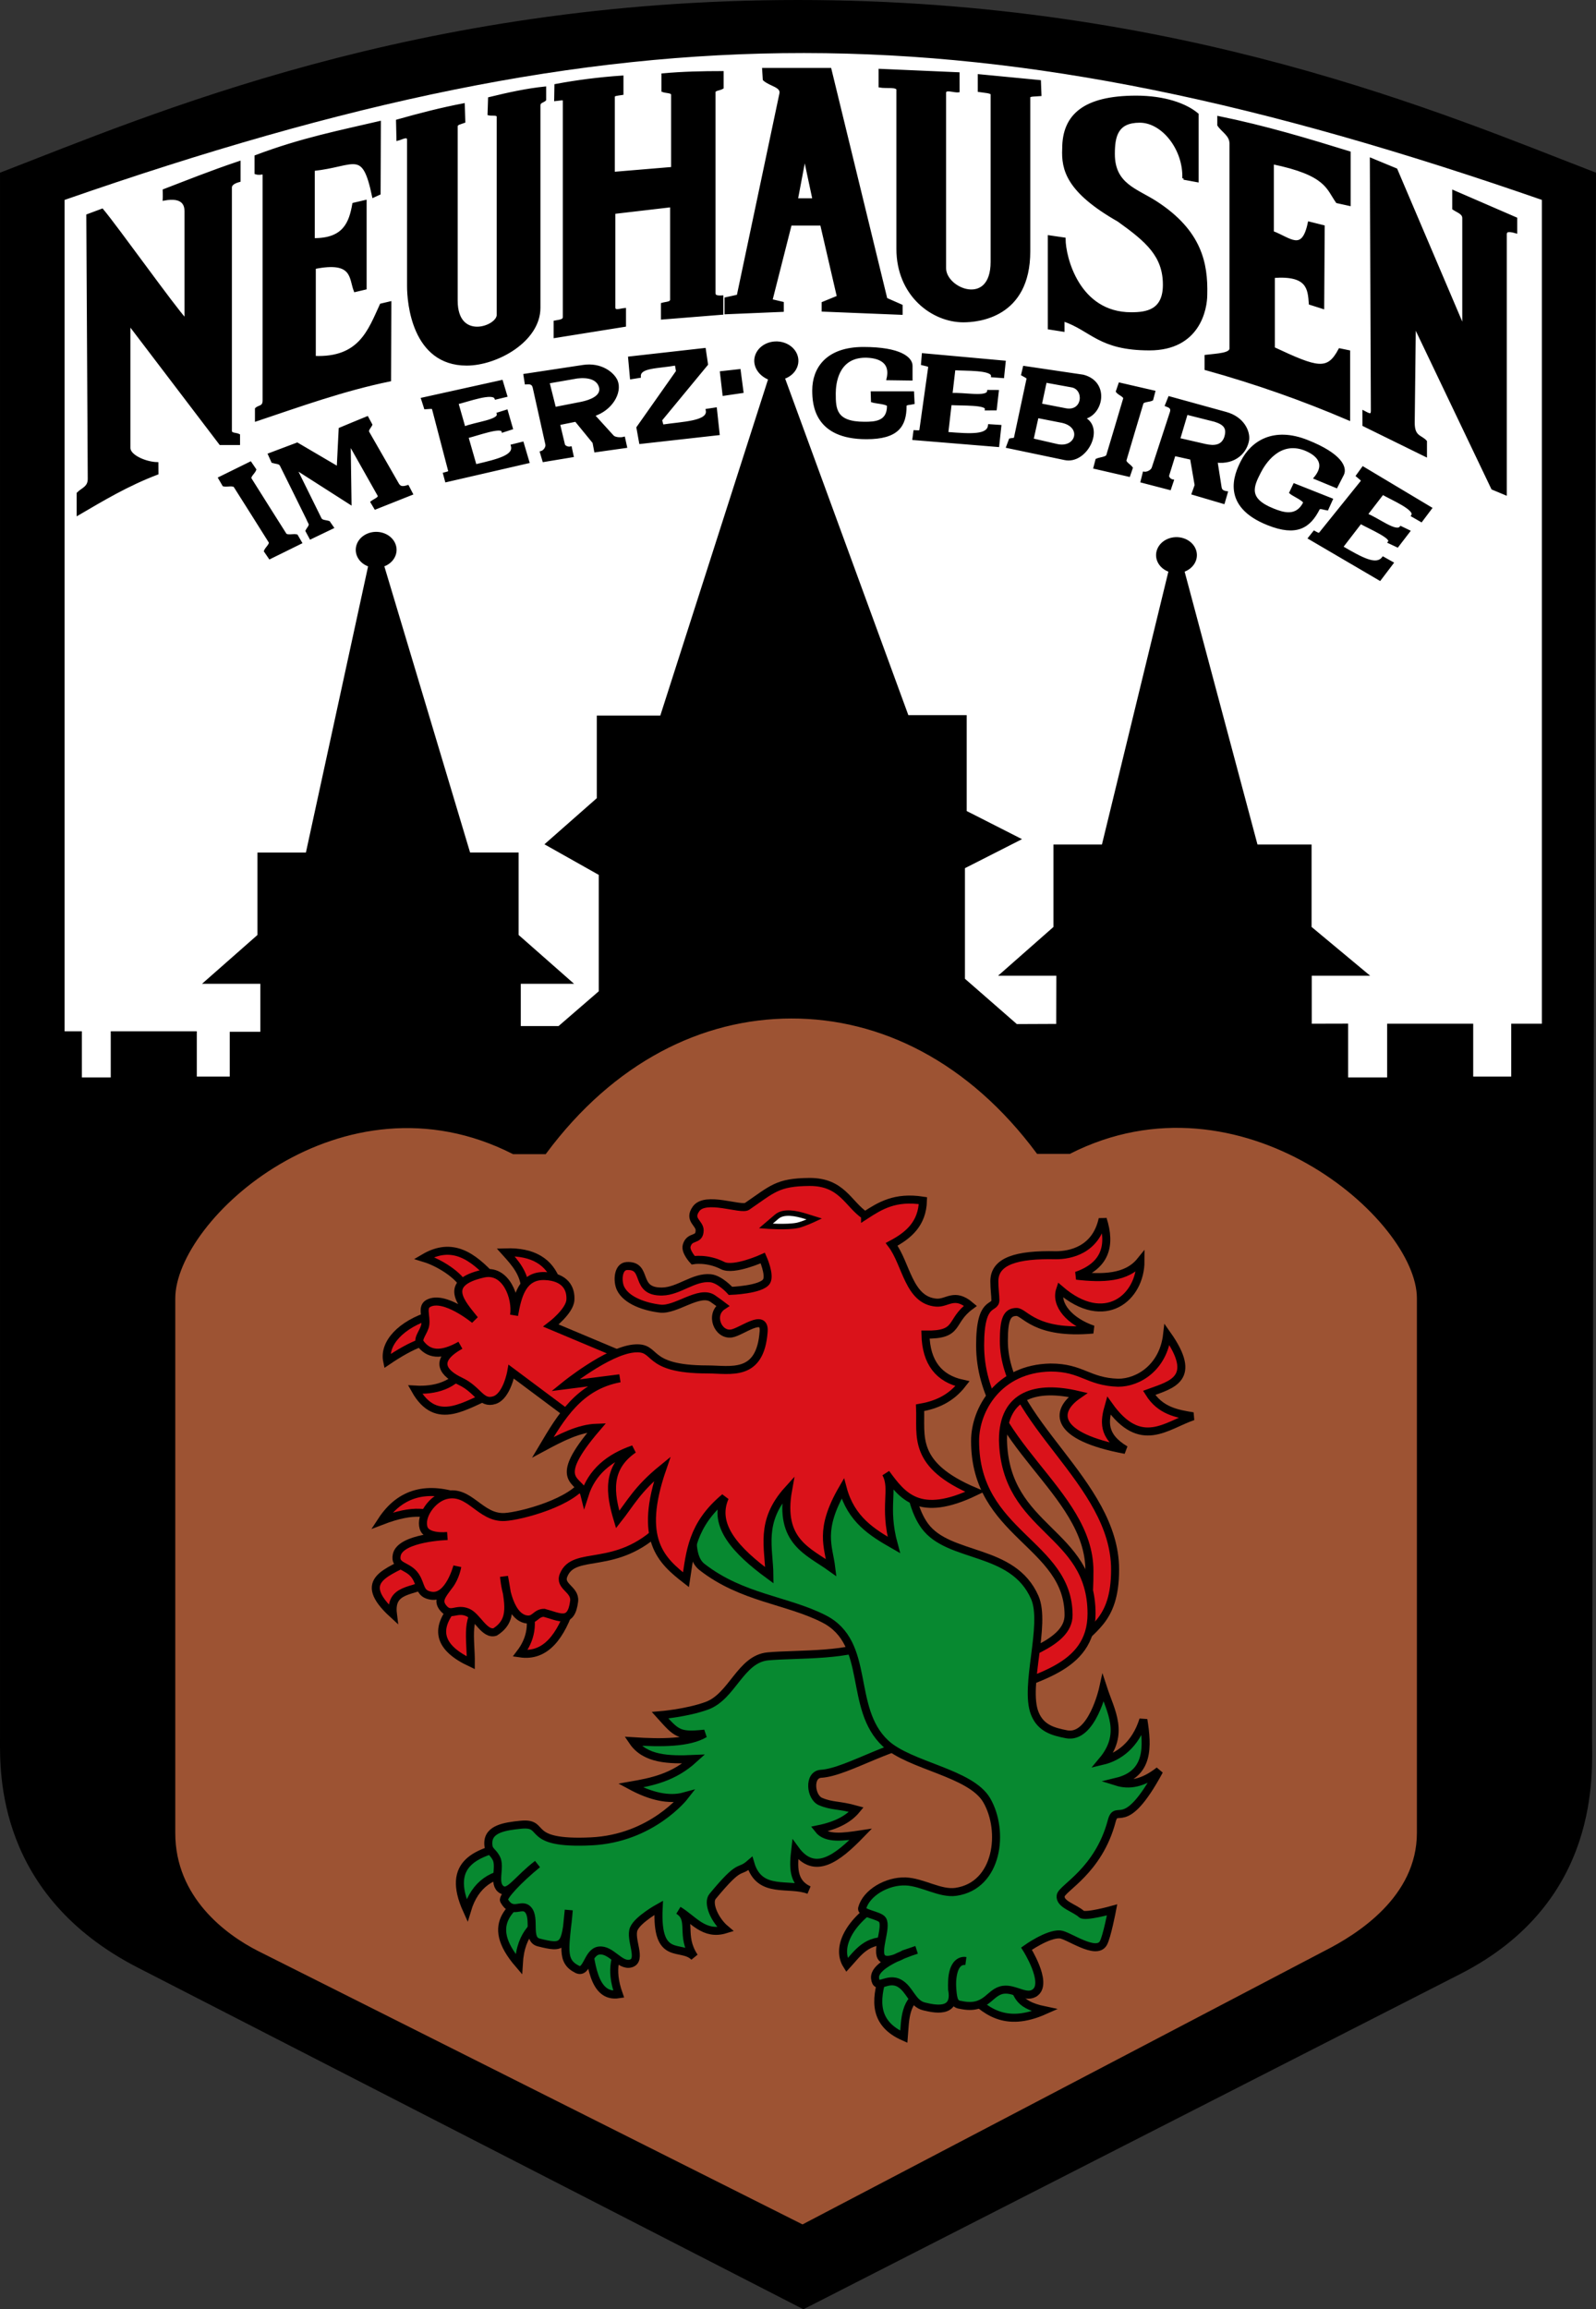 <?xml version="1.0" encoding="UTF-8" standalone="no"?>
<!-- Created with Inkscape (http://www.inkscape.org/) -->

<svg
   xmlns:dc="http://purl.org/dc/elements/1.1/"
   xmlns:cc="http://creativecommons.org/ns#"
   xmlns:rdf="http://www.w3.org/1999/02/22-rdf-syntax-ns#"
   xmlns:svg="http://www.w3.org/2000/svg"
   xmlns="http://www.w3.org/2000/svg"
   xmlns:sodipodi="http://sodipodi.sourceforge.net/DTD/sodipodi-0.dtd"
   xmlns:inkscape="http://www.inkscape.org/namespaces/inkscape"
   width="560.448"
   height="810.675"
   id="svg2"
   version="1.1"
   inkscape:version="0.48.4 r9939"
   sodipodi:docname="DEU_Neuhausen.svg">
  <rect width="100%" height="100%" fill="#333333" stroke="none"/>
  <defs
     id="defs4" />
  <sodipodi:namedview
     id="base"
     pagecolor="#ffffff"
     bordercolor="#666666"
     borderopacity="1.0"
     inkscape:pageopacity="0.0"
     inkscape:pageshadow="2"
     inkscape:zoom="1.979899"
     inkscape:cx="160.95582"
     inkscape:cy="261.66625"
     inkscape:document-units="px"
     inkscape:current-layer="layer6"
     showgrid="false"
     inkscape:window-width="1600"
     inkscape:window-height="1178"
     inkscape:window-x="-8"
     inkscape:window-y="-8"
     inkscape:window-maximized="1"
     fit-margin-top="0"
     fit-margin-left="0"
     fit-margin-right="0"
     fit-margin-bottom="0" />
  <g
     inkscape:groupmode="layer"
     id="layer6"
     inkscape:label="Gesamt"
     transform="translate(-8.347,-25.994)">
    <path
       style="fill:#ffffff;stroke:#000000;stroke-width:1px;stroke-linecap:butt;stroke-linejoin:miter;stroke-opacity:1"
       d="m 10,66.39 190,-52.857 147.143,0 207.143,52.857 0,334.286 L 20,414.961 z"
       id="path4336"
       inkscape:connector-curvature="0"
       transform="translate(8.347,25.994)" />
    <path
       style="fill:#9d5333;stroke:#000000;stroke-width:0.938px;stroke-linecap:butt;stroke-linejoin:miter;stroke-opacity:1"
       d="m 57.306,448.955 90.914,-48.92 48.487,5.337 79.802,-48.031 101.015,44.473 160.614,22.236 -9.091,267.726 L 292.672,826.083 48.215,695.334 z"
       id="path4185-5"
       inkscape:connector-curvature="0" />
    <path
       style="fill:#da121a;stroke:#000000;stroke-width:2.815;stroke-linecap:butt;stroke-linejoin:miter;stroke-miterlimit:4;stroke-opacity:1;stroke-dasharray:none;display:inline"
       d="m 395.559,453.941 c -2.399,11.018 -11.469,12.736 -16.429,12.736 -13.761,-0.318 -21.607,2.038 -21.607,9.12 0,2.9 0.357,4.926 0.357,6.604 0,3.486 -5.357,-0.533 -5.357,15.881 0,34.302 38.386,51.07 38.386,79.2 0,19.357 -2.541,17.781 -8.586,23.682 l 2.904,4.558 c 5.603,-8.484 14.694,-9.639 14.694,-28.712 0,-30.853 -39.064,-52.062 -39.064,-80.246 0,-7.627 1.074,-10.173 4.483,-10.173 2.863,0 6.449,8.021 26.832,6.171 -8.142,-2.767 -13.337,-8.678 -11.554,-14.009 15.744,13.573 28.221,2.736 28.221,-10.006 -4.847,6.004 -13.297,6.151 -22.476,5.114 10.08,-3.472 12.235,-10.523 9.196,-19.919 z"
       id="path4158-2"
       inkscape:connector-curvature="0"
       sodipodi:nodetypes="cccccccccccccccc" />
    <path
       style="fill:#da121a;stroke:#000000;stroke-width:2.815;stroke-linecap:butt;stroke-linejoin:miter;stroke-miterlimit:4;stroke-opacity:1;stroke-dasharray:none;display:inline"
       d="m 354.796,613.059 c 11.576,-5.945 28.789,-9.885 28.789,-20.013 0,-25.163 -32.83,-28.254 -32.83,-61.15 0,-11.066 8.275,-25.468 26.517,-25.794 11.067,0 13.071,5.005 23.739,5.337 7.22,0 15.867,-5.514 17.173,-16.9 10.94,15.503 1.669,17.552 -6.313,20.457 3.908,6.255 9.634,7.305 15.405,8.227 -9.429,3.18 -18.325,11.987 -29.547,-3.78 -1.523,5.334 -2.481,10.643 5.808,15.565 -25.103,-4.674 -25.071,-13.492 -16.644,-19.292 -14.335,-3.382 -26.348,-0.395 -26.348,15.902 0.786,31.916 31.106,31.685 31.106,60.916 0,19.815 -21.08,22.152 -33.57,28.528 z"
       id="path4156-7"
       inkscape:connector-curvature="0"
       sodipodi:nodetypes="ccccccccccccccc" />
    <path
       style="fill:#078930;stroke:#000000;stroke-width:2.815;stroke-linecap:butt;stroke-linejoin:miter;stroke-miterlimit:4;stroke-opacity:1;stroke-dasharray:none;display:inline"
       d="m 318.952,693.095 c -11.471,6.234 -17.404,16.15 -13.214,22.799 3.868,-4.209 6.932,-9.339 15.357,-8.333 z"
       id="path4162-6"
       inkscape:connector-curvature="0"
       sodipodi:nodetypes="cccc" />
    <path
       style="fill:#078930;stroke:#000000;stroke-width:2.815;stroke-linecap:butt;stroke-linejoin:miter;stroke-miterlimit:4;stroke-opacity:1;stroke-dasharray:none;display:inline"
       d="m 318.416,719.668 c -2.761,8.764 -3.123,16.773 7.321,21.384 0.506,-6.183 0.206,-12.92 7.143,-15.881 z"
       id="path4164-1"
       inkscape:connector-curvature="0"
       sodipodi:nodetypes="cccc" />
    <path
       style="fill:#078930;stroke:#000000;stroke-width:2.815;stroke-linecap:butt;stroke-linejoin:miter;stroke-miterlimit:4;stroke-opacity:1;stroke-dasharray:none;display:inline"
       d="m 347.523,725.014 c 6.581,6.911 13.619,13.019 27.679,6.761 -10.775,-2.254 -8.87,-6.368 -11.964,-9.749 z"
       id="path4166-4"
       inkscape:connector-curvature="0"
       sodipodi:nodetypes="cccc" />
    <path
       style="fill:#078930;stroke:#000000;stroke-width:2.815;stroke-linecap:butt;stroke-linejoin:miter;stroke-miterlimit:4;stroke-opacity:1;stroke-dasharray:none;display:inline"
       d="m 188.5,673.542 c -12.472,2.698 -23.84,6.176 -16.162,23.126 2.842,-9.544 9.207,-13.079 17.425,-13.453 z"
       id="path4170-2"
       inkscape:connector-curvature="0"
       sodipodi:nodetypes="cccc" />
    <path
       style="fill:#078930;stroke:#000000;stroke-width:2.815;stroke-linecap:butt;stroke-linejoin:miter;stroke-miterlimit:4;stroke-opacity:1;stroke-dasharray:none;display:inline"
       d="m 197.97,688.329 c -9.463,6.459 -20.204,12.438 -7.45,27.24 0.677,-11.804 6.398,-13.984 10.859,-18.567 z"
       id="path4172-3"
       inkscape:connector-curvature="0"
       sodipodi:nodetypes="cccc" />
    <path
       style="fill:#078930;stroke:#000000;stroke-width:2.815;stroke-linecap:butt;stroke-linejoin:miter;stroke-miterlimit:4;stroke-opacity:1;stroke-dasharray:none;display:inline"
       d="m 214.385,703.895 c 1.29,11.643 2.406,23.586 11.238,22.236 -3.236,-9.173 -0.842,-13.699 1.136,-18.567 z"
       id="path4174-2"
       inkscape:connector-curvature="0"
       sodipodi:nodetypes="cccc" />
    <path
       style="fill:#078930;stroke:#000000;stroke-width:2.815;stroke-linecap:butt;stroke-linejoin:miter;stroke-miterlimit:4;stroke-opacity:1;stroke-dasharray:none;display:inline"
       d="m 315.905,601.941 c -7.492,5.654 -27.8,4.627 -37.881,5.559 -9.658,0.893 -12.496,14.066 -21.466,17.344 -7.004,2.56 -16.389,3.327 -16.389,3.327 5.693,6.314 6.372,7.469 15.632,6.457 -5.561,3.279 -14.977,3.334 -25.254,2.668 4.324,6.406 12.69,6.629 21.466,6.226 -7.192,6.536 -14.702,8.029 -22.223,9.339 7.127,3.838 13.497,5.278 18.94,3.78 0,0 -11.49,14.801 -32.802,15.81 -23.969,1.135 -15.271,-6.784 -24.672,-5.84 -5.679,0.57 -11.466,1.457 -11.442,6.49 0.014,2.891 1.351,2.589 2.776,5.193 1.756,3.208 -1.371,9.171 1.995,11.145 2.673,1.568 5.647,-3.779 12.501,-9.006 -6.568,5.358 -12.436,11.545 -11.743,12.786 2.931,5.247 6.166,0.664 8.442,3.23 2.726,3.073 -0.539,10.406 3.717,11.484 8.678,2.199 9.51,1.647 10.57,-11.379 -1.222,13.34 -2.83,17.881 2.904,20.791 3.589,1.821 3.607,-6.011 7.702,-6.56 4.263,-0.571 7.317,5.557 11.112,4.558 4.247,-1.117 -0.449,-8.586 1.136,-12.23 1.437,-3.305 8.713,-7.338 8.713,-7.338 -0.945,19.247 7.921,12.58 12.501,17.233 -5.103,-7.646 -0.336,-13.09 -5.556,-16.344 5.145,3.035 8.95,9.02 16.541,6.671 -3.906,-3.28 -6.426,-9.288 -4.546,-11.563 10.219,-12.365 8.839,-7.709 13.258,-11.563 3.199,10.994 13.567,6.558 20.582,9.339 -5.849,-2.605 -5.486,-8.337 -4.798,-14.231 6.778,9.352 14.794,3.095 22.981,-5.337 -6.053,0.91 -12.101,1.814 -14.9,-1.779 6.799,-1.383 10.863,-3.836 13.385,-6.893 -6.309,-1.758 -8.444,-1.087 -12.594,-2.839 -3.576,-1.509 -4.289,-9.474 0.163,-9.741 9.594,-0.576 26.72,-12.365 39.578,-11.769 z"
       id="path4168-2"
       inkscape:connector-curvature="0"
       sodipodi:nodetypes="cssccccccssssscssscssssccccsccccccsscc" />
    <path
       style="fill:#da121a;stroke:#000000;stroke-width:2.815;stroke-linecap:butt;stroke-linejoin:miter;stroke-miterlimit:4;stroke-opacity:1;stroke-dasharray:none;display:inline"
       d="m 171.631,478.705 c -0.327,-3.677 -8.065,-9.183 -14.375,-11.085 9.97,-5.878 17.121,-0.527 24.018,6.918 z"
       id="path4127-1"
       inkscape:connector-curvature="0"
       sodipodi:nodetypes="cccc" />
    <path
       style="fill:#da121a;stroke:#000000;stroke-width:2.815;stroke-linecap:butt;stroke-linejoin:miter;stroke-miterlimit:4;stroke-opacity:1;stroke-dasharray:none;display:inline"
       d="m 192.812,479.054 c -0.171,-5.883 -3.497,-9.615 -6.912,-13.395 9.688,-0.311 15.423,3.344 17.873,10.295 z"
       id="path4129-6"
       inkscape:connector-curvature="0"
       sodipodi:nodetypes="cccc" />
    <path
       style="fill:#da121a;stroke:#000000;stroke-width:2.815;stroke-linecap:butt;stroke-linejoin:miter;stroke-miterlimit:4;stroke-opacity:1;stroke-dasharray:none;display:inline"
       d="m 159.577,487.746 c -10.342,3.14 -16.583,9.834 -15.268,16.117 8.681,-5.87 15.777,-8.872 20.179,-6.997 z"
       id="path4131-8"
       inkscape:connector-curvature="0"
       sodipodi:nodetypes="cccc" />
    <path
       style="fill:#da121a;stroke:#000000;stroke-width:2.815;stroke-linecap:butt;stroke-linejoin:miter;stroke-miterlimit:4;stroke-opacity:1;stroke-dasharray:none;display:inline"
       d="m 170.559,551.898 c -11.8,-4.216 -21.463,-2.285 -28.214,8.019 11.86,-4.54 16.471,-2.672 20.941,-0.994 z"
       id="path4143-5"
       inkscape:connector-curvature="0"
       sodipodi:nodetypes="cccc" />
    <path
       style="fill:#da121a;stroke:#000000;stroke-width:2.815;stroke-linecap:butt;stroke-linejoin:miter;stroke-miterlimit:4;stroke-opacity:1;stroke-dasharray:none;display:inline"
       d="m 153.773,572.968 c -9.092,5.205 -20.767,7.475 -7.448,19.688 -1.145,-9.177 7.094,-7.683 12.716,-11.04 z"
       id="path4145-7"
       inkscape:connector-curvature="0"
       sodipodi:nodetypes="cccc" />
    <path
       style="fill:#da121a;stroke:#000000;stroke-width:2.815;stroke-linecap:butt;stroke-linejoin:miter;stroke-miterlimit:4;stroke-opacity:1;stroke-dasharray:none;display:inline"
       d="m 169.488,588.062 c -9.549,9.641 -6.967,16.46 4.196,21.698 0.077,-7.87 -2.244,-18.054 4.732,-19.261 z"
       id="path4147-6"
       inkscape:connector-curvature="0"
       sodipodi:nodetypes="cccc" />
    <path
       style="fill:#da121a;stroke:#000000;stroke-width:2.815;stroke-linecap:butt;stroke-linejoin:miter;stroke-miterlimit:4;stroke-opacity:1;stroke-dasharray:none;display:inline"
       d="m 171.898,505.671 c -3.809,6.843 -10.98,8.578 -17.768,8.176 7.626,13.587 17.854,5.019 27.5,1.415 z"
       id="path4133-1"
       inkscape:connector-curvature="0"
       sodipodi:nodetypes="cccc" />
    <path
       style="fill:#da121a;stroke:#000000;stroke-width:2.815;stroke-linecap:butt;stroke-linejoin:miter;stroke-miterlimit:4;stroke-opacity:1;stroke-dasharray:none;display:inline"
       d="m 193.327,588.534 c 2.723,7.343 1.373,13.093 -2.321,17.925 8.923,1.315 14.336,-5.937 18.036,-17.374 z"
       id="path4149-8"
       inkscape:connector-curvature="0"
       sodipodi:nodetypes="cccc" />
    <path
       style="fill:#da121a;stroke:#000000;stroke-width:2.815;stroke-linecap:butt;stroke-linejoin:miter;stroke-miterlimit:4;stroke-opacity:1;stroke-dasharray:none;display:inline"
       d="m 232.881,504.413 -31.071,-13.05 c 0,0 6.573,-4.988 6.834,-8.961 0.267,-4.082 -1.841,-8.072 -8.839,-8.412 -8.207,-0.398 -9.806,7.455 -10.941,13.756 0.945,-6.139 -2.855,-16.418 -10.804,-14.623 -14.513,3.277 -7.727,10.307 -3.036,16.195 0,0 -10.64,-8.798 -16.25,-5.739 -2.367,1.29 -0.703,4.316 -1.069,7.387 -0.293,2.464 -3.006,4.958 -1.789,6.607 2.865,3.883 7.043,4.682 14.107,0.708 -10.004,5.55 -5.612,10.007 0,12.657 6.376,3.012 7.211,8.143 11.964,6.604 4.401,-1.425 5.893,-9.984 5.893,-9.984 l 22.321,16.667 z"
       id="path4123-9"
       inkscape:connector-curvature="0"
       sodipodi:nodetypes="ccsscscssscssccc" />
    <path
       style="fill:#da121a;stroke:#000000;stroke-width:2.815;stroke-linecap:butt;stroke-linejoin:miter;stroke-miterlimit:4;stroke-opacity:1;stroke-dasharray:none;display:inline"
       d="m 256.928,522.383 c 0,0 -35.698,9.661 -42.907,23.246 -4.153,7.825 -22.966,12.648 -28.426,12.951 -8.684,0.482 -12.344,-9.804 -20.703,-7.675 -4.732,1.206 -9.059,7.249 -7.813,11.446 1.105,3.721 8.313,2.9 8.313,2.9 0,0 -16.346,0.52 -17.703,6.595 -0.982,4.396 3.928,3.569 6.512,7.428 2.214,3.307 1.285,6.261 5.576,6.938 6.239,0.984 9.15,-10.287 9.15,-10.287 0,0 -0.598,3.68 -2.744,6.529 -2.738,3.635 -4.336,5.464 -2.18,8.091 2.62,3.193 4.466,-0.159 8.523,1.501 3.39,1.387 5.921,8.011 9.66,6.893 6.582,-4.156 4.731,-10.147 3.157,-19.457 0,0 1.079,14.199 8.018,15.065 2.839,0.354 3.194,-2.344 6.061,-2.335 5.339,1.409 9.503,4.273 10.543,-4.114 0.432,-4.218 -5.327,-5.068 -3.725,-9.061 3.705,-9.235 18.394,-1.08 34.282,-16.788 3.909,-7.625 16.405,-39.866 16.405,-39.866 z"
       id="path4141-2"
       inkscape:connector-curvature="0"
       sodipodi:nodetypes="csssscssscsssccsccscc" />
    <path
       style="fill:#078930;stroke:#000000;stroke-width:2.815;stroke-linecap:butt;stroke-linejoin:miter;stroke-miterlimit:4;stroke-opacity:1;stroke-dasharray:none;display:inline"
       d="m 252.345,545.923 c 0.821,10.076 -3.664,25.385 2.5,30.189 14.058,10.958 29.882,11.609 42.857,18.239 16.738,8.553 8.315,31.326 21.607,43.711 8.52,7.939 29.883,10.246 35.536,19.969 6.261,10.769 4.008,29.965 -10.805,32.138 -5.52,0.81 -11.773,-3.421 -17.659,-3.645 -6.599,-0.251 -13.856,4.02 -15.286,9.401 -0.495,1.861 6.078,2.422 7.143,4.088 1.694,2.651 -2.462,11.232 -0.089,13.444 2.074,1.933 7.714,-1.441 7.714,-1.441 l 4.339,-1.468 c 0,0 -15.209,4.587 -14.571,9.974 0.549,4.632 4.159,-0.746 8.608,1.773 3.672,2.079 4.431,7.128 8.649,8.116 3.091,0.724 11.517,2.875 9.794,-6.006 -0.154,-3.674 0.23,-10.399 4.791,-9.948 -2.419,-0.43 -5.396,1.877 -4.688,10.31 0.298,3.547 0.816,4.894 2.91,5.098 9.186,1.997 9.918,-4.613 14.982,-5.306 4.166,-0.571 8.261,3.411 11.311,0.848 4.256,-3.576 -3.176,-15.286 -3.176,-15.286 0,0 7.407,-5.292 11.743,-5.003 2.869,0.191 12.635,7.486 15.215,3.113 1.259,-2.133 3.092,-11.725 3.092,-11.725 0,0 -9.493,2.646 -10.732,1.496 -2.376,-2.205 -7.742,-3.431 -7.324,-6.449 0.375,-2.706 13.27,-8.637 17.93,-26.239 1.757,-6.636 4.322,5.22 16.674,-17.677 -5.758,4.534 -10.588,5.241 -14.906,3.89 11.397,-2.752 10.848,-12.402 9.344,-21.792 -2.724,8.871 -8.724,13.116 -14.395,14.454 7.984,-9.529 2.934,-17.349 0.278,-25.482 0,0 -3.94,17.935 -12.905,16.143 -4.515,-0.902 -8.988,-1.986 -11.112,-7.338 -3.802,-9.583 4.156,-31.225 -1e-5,-40.693 -7.696,-17.534 -30.121,-13.476 -38.638,-25.127 -7.289,-9.97 -6.09,-29.921 -6.09,-29.921 z"
       id="path4160-7"
       inkscape:connector-curvature="0"
       sodipodi:nodetypes="csssssssssccsssccscsscsscssscccccsssscc" />
    <path
       style="fill:#da121a;stroke:#000000;stroke-width:2.815;stroke-linecap:butt;stroke-linejoin:miter;stroke-miterlimit:4;stroke-opacity:1;stroke-dasharray:none;display:inline"
       d="m 312.117,452.735 c -5.988,-4.02 -8.091,-11.876 -19.572,-11.785 -11.203,0.088 -12.929,2.479 -21.845,8.561 -2.13,1.453 -14.616,-3.757 -17.93,0.889 -2.763,3.875 1.305,4.938 1.263,7.56 -0.062,3.835 -3.47,1.621 -4.546,5.337 -0.599,2.068 2.258,5.13 2.258,5.13 0,0 4.928,-0.892 10.369,1.874 3.908,1.986 14.099,-2.644 14.099,-2.644 0,0 2.673,5.992 1.306,8.203 -1.833,2.965 -12.645,3.335 -12.645,3.335 0,0 -3.679,-4.126 -7.053,-4.447 -5.876,-0.559 -11.011,4.549 -16.92,4.67 -10.122,0.206 -4.711,-9.348 -12.438,-8.95 -3.189,0.164 -3.401,5.359 -2.21,7.838 2.087,4.344 8.582,6.478 13.89,7.116 5.604,0.673 13.804,-6.708 18.469,-3.544 1.612,1.093 3.52,2.545 3.52,2.545 -4.713,3.074 -1.686,10.473 3.102,9.721 3.494,-0.549 11.749,-7.375 11.275,-0.716 -1.155,16.214 -11.656,13.342 -19.698,13.342 -22.868,0 -16.971,-8.29 -26.011,-7.338 -9.303,0.98 -23.991,12.897 -23.991,12.897 l 19.193,-2.446 c -14.278,2.665 -20.627,13.475 -27.022,24.238 6.313,-3.398 12.627,-6.688 18.94,-6.893 -16.692,19.472 -5.679,17.857 -4.293,23.571 2.544,-7.981 8.571,-13.066 17.173,-16.01 -9.527,6.584 -8.322,15.466 -5.556,24.682 4.495,-5.675 6.81,-10.581 15.657,-17.789 -8.547,24.829 -0.366,32.143 8.334,38.914 1.483,-9.636 2.029,-19.271 13.637,-28.907 -4.332,9.859 3.923,18.74 15.657,27.351 -0.085,-9.658 -3.605,-18.79 6.566,-30.019 -3.277,18.21 7.073,21.54 15.152,27.351 -0.92,-7.554 -4.477,-13.118 4.041,-27.795 2.921,10.902 10.347,15.457 17.93,19.79 -3.721,-13.606 0.318,-19.601 -2.778,-25.127 5.835,7.94 11.676,15.873 31.315,6.449 -22.338,-9.409 -18.887,-19.487 -19.319,-29.463 5.526,-0.969 10.713,-3.059 14.9,-8.45 -8.313,-1.804 -12.773,-7.425 -13.006,-17.233 12.326,0.186 8.266,-4.604 15.784,-10.118 -5.697,-4.832 -8.063,-0.789 -11.996,-1.112 -9.751,-0.8 -10.466,-13.605 -15.657,-20.457 5.904,-3.14 10.752,-7.21 10.985,-15.343 -9.835,-1.528 -15.099,1.831 -20.329,5.226 z"
       id="path4120-9" />
    <path
       id="path3026-5"
       style="fill:#000000;fill-opacity:1;fill-rule:evenodd;stroke:#000000;stroke-width:0.938px;stroke-linecap:butt;stroke-linejoin:miter;stroke-opacity:1"
       d="m 147.881,68.401 c 7.946,-2.253 15.743,-4.243 23.214,-5.66 l 0.179,5.975 c -1.276,0.494 -2.679,0.615 -2.679,1.685 l 0,61.13 c 0,14.556 14.643,9.436 14.643,5.032 l 0,-69.518 c 0,-1.334 -2.074,-0.719 -3.214,-1.002 l 0.179,-5.503 c 6.534,-1.597 13.048,-3.032 19.464,-3.695 l 0,4.167 c -0.684,0.63 -2.011,0.689 -2.011,1.975 0,0 0,49.975 0,71.083 0,11.477 -14.82,19.808 -25.444,19.808 -18.822,0 -20.456,-21.803 -20.456,-27.369 0,-15.889 0,-51.403 0,-51.403 0,-2.039 -2.519,-0.462 -3.724,-0.178 z m -29.464,17.139 0,24.529 c 10.78,0.104 12.946,-5.808 14.107,-12.422 l 4.1,-0.967 0,30.527 -3.593,0.848 c -1.741,-4.508 -0.398,-10.873 -14.257,-8.081 l 0,31.447 c 15.929,0.63 19.197,-9.269 23.393,-18.396 l 3.133,-0.739 -0.097,27.155 c -16.566,3.418 -31.575,8.894 -46.858,14.006 l 0,-3.891 c 0.915,-0.955 2.685,-0.49 2.685,-2.937 l 0,-79.145 c 0,-1.418 -0.938,-0.141 -2.833,-0.747 l 0,-5.825 c 16.144,-6.112 29.951,-8.766 43.428,-11.931 0,9.174 -0.096,18.392 -0.096,24.981 l -2.061,0.943 c -3.57,-17.151 -6.387,-10.881 -21.05,-9.355 z m -79.293,16.083 0.505,92.503 c 0,3.053 -2.36,3.546 -3.891,5.094 l 0,7.233 c 8.799,-5.147 17.351,-10.279 27.795,-14.266 0,-1.318 -0.03,-2.077 -0.03,-3.487 -4.043,-0.094 -9.829,-2.576 -9.829,-5.43 l 0,-43.642 32.064,42.139 6.429,0 0,-2.987 c -0.953,-0.499 -2.838,-0.199 -2.857,-1.501 l 0,-85.45 c 0,-1.2 1.333,-1.932 3.036,-2.39 l 0,-6.415 c -10.225,3.441 -18.193,6.669 -26.407,9.815 0.019,1.158 0.09,1.951 0.015,3.105 6.832,-1.275 7.641,2.108 7.641,4.122 l 0,38.322 C 69.511,134.087 49.537,106.065 44.22,99.72 z m 448.129,73.602 21.718,10.673 0,-4.892 c -1.724,-1.943 -4.305,-1.459 -4.305,-6.566 l 0.391,-34.349 27.4,57.37 4.546,1.89 0,-91.058 c 0,-1 0.435,-1.812 3.661,-0.864 l 0,-4.695 -21.889,-9.49 0,5.975 c 1.468,1.007 3.529,1.54 3.529,3.351 l 0,38.631 -23.708,-55.661 -8.75,-3.616 0.357,88.244 c 0,2.288 -1.51,1.192 -2.962,0.454 z M 436.273,67.219 c 16.471,3.364 31.24,7.817 45.893,12.345 l 0,18.239 -4.286,-0.943 c -3.395,-4.784 -3.556,-9.743 -22.679,-13.679 l 0,24.371 c 6.105,2.274 10.612,7.46 12.857,-3.294 l 5,1.25 -0.179,28.459 -4.464,-1.415 c -0.378,-5.152 -0.657,-10.354 -12.857,-9.434 l 0,25.158 c 15.476,7.24 19.068,8.32 23.236,0.48 l 3.193,0.659 0,23.704 c -16.061,-6.896 -32.771,-12.79 -50.179,-17.61 l 0,-4.481 c 4.003,-0.492 8.837,-0.579 8.75,-2.752 l 0,-71.856 c 0,-3.08 -2.858,-4.358 -4.286,-6.537 z m -12.282,21.395 4.798,0.889 0,-23.348 c -4.097,-3.475 -11.612,-6.115 -21.466,-6.115 -18.291,0 -25.506,6.53 -25.506,18.123 -0.343,7.341 1.358,15.005 19.319,25.238 9.996,7.167 16.036,12.356 16.036,22.57 0,9.249 -6.178,10.118 -11.617,10.118 -18.641,0 -23.486,-19.834 -23.486,-26.239 l -5.303,-0.778 0,32.132 4.924,0.778 0,-3.669 c 10.102,3.41 12.577,10.229 30.305,10.229 17.295,0 19.824,-14.044 19.824,-19.123 0.286,-10.948 -1.921,-22.23 -17.551,-32.354 -6.867,-4.448 -14.9,-6.192 -14.9,-17.011 0,-6.28 1.118,-11.452 9.218,-11.452 8.093,0 15.78,9.745 15.405,20.013 z m -106.647,-37.981 0,5.637 c 2.083,0.413 6.25,-0.362 6.25,1.24 l 0,55.858 c 0,16.175 12.214,25.317 23.036,25.317 5.096,0 23.036,-1.518 23.036,-24.435 l 0,-54.191 c 0,-0.783 2.546,-0.642 3.929,-0.777 l -0.179,-4.717 -21.25,-2.044 0,5.319 c 1.855,0.302 4.51,0.353 4.51,1.248 l 0,58.842 c 0,16.332 -16.572,9.847 -16.572,2.201 l 0,-61.511 c 0,-1.932 3.117,-0.477 4.74,-0.668 l -0.011,-6.124 z m -29.286,45.441 2.857,-15.095 3.214,15.095 z m -11.607,-45.755 23.393,0 19.643,80.661 5.357,2.359 0,2.708 -27.5,-1.112 0,-2.539 5.357,-2.201 -5.893,-25.472 -10.893,0 -6.786,26.73 3.978,0.939 0,2.629 -19.871,0.836 0,-5.032 4.286,-0.943 15,-71.07 c 0.469,-2.659 -3.727,-2.955 -5.848,-4.914 z m -72.946,5.621 c 7.422,-1.389 15.168,-2.397 23.304,-2.948 l 0,5.889 c -1.889,0.289 -3.036,0.305 -3.036,1.061 l 0,26.855 20.714,-1.73 0,-25.798 c 0,-1.213 -2.231,-0.958 -3.393,-1.415 l 0,-5.649 c 6.964,-0.626 13.929,-0.786 20.893,-0.786 l 0,5.363 c -0.953,0.603 -3.07,0.509 -2.857,1.808 l 0,70.188 c -0.03,1.13 0.65,1.521 2.762,1.407 l 0,5.837 -20.976,1.68 0,-4.953 c 1.557,-0.43 3.214,-0.275 3.214,-1.612 l 0,-32.863 -20.179,2.359 0,33.167 c 0,1.955 2.022,0.958 3.75,0.807 l 0,5.66 -24.464,3.92 0,-5.189 c 2.453,-0.401 3.214,-0.623 3.214,-1.75 l 0,-75.993 c 0,-0.858 -1.421,-0.38 -3.036,-0.236 z"
       inkscape:connector-curvature="0" />
    <path
       id="path3896-4"
       style="fill:#000000;fill-opacity:1;fill-rule:evenodd;stroke:#000000;stroke-width:0.938px;stroke-linecap:butt;stroke-linejoin:miter;stroke-opacity:1"
       d="m 261.631,156.767 0.893,7.705 6.429,-0.943 -0.982,-7.469 z m 135.665,29.088 c -0.286,1.017 -2.759,1.102 -3.815,1.603 l -0.699,2.681 c 3.997,0.92 7.993,1.841 11.989,2.762 l 0.901,-2.634 c -0.635,-0.896 -2.519,-1.817 -2.195,-2.825 2.126,-7.143 3.752,-12.705 5.911,-19.841 0.286,-1.017 2.402,-0.866 3.458,-1.368 l 0.699,-2.681 c -3.997,-0.92 -7.993,-1.841 -11.989,-2.762 l -0.901,2.634 c 0.635,0.896 2.876,1.581 2.553,2.589 -2.126,7.143 -3.752,12.705 -5.911,19.841 z m 27.697,-14.748 -2.706,9.092 9.29,2.134 c 3.172,0.698 5.886,0.449 7.071,-2.582 1.127,-3.404 -0.128,-5.024 -3.685,-6.133 z m -6.015,-5.507 -1.061,2.663 c 0.923,0.363 2.321,0.73 1.674,2.601 l -6.297,19.272 c -0.315,1.24 -2.071,2.108 -3.226,1.927 l -0.731,2.939 9.785,2.548 0.934,-2.78 c -0.853,-0.151 -1.869,-1.144 -1.582,-1.993 l 2.23,-7.172 6.008,1.337 1.614,9.396 -1.051,2.925 10.72,3.159 1.031,-3.521 c -1.298,-0.219 -1.89,-0.63 -2.135,-1.584 l -1.47,-9.386 c 6.637,0.793 10.509,-3.372 11.115,-7.602 0.328,-2.819 -1.673,-7.611 -7.738,-9.265 z m 43.892,30.59 -1.312,2.756 c 0.881,0.799 5.307,2.694 4.82,3.664 -2.762,5.4 -7.638,3.669 -10.937,2.36 -9.461,-3.752 -7.303,-8.314 -4.766,-13.272 1.613,-3.153 6.841,-11.434 15.856,-8.025 3.643,1.445 8.223,4.594 3.653,10.122 l 7.423,3.066 2.2,-4.301 c 1.197,-2.34 -0.567,-6.95 -12.445,-11.661 -11.704,-4.642 -19.304,0.216 -22.85,7.148 -2.33,4.555 -7.063,15.478 9.16,21.912 9.913,3.931 14.406,1.061 17.658,-5.327 0.413,-0.808 1.932,-0.071 3.041,0.085 l 1.524,-3.362 z m 24.121,-5.937 -2.017,2.788 c 0.813,0.733 1.958,1.383 1.704,1.931 l -14.65,18.19 c -0.522,0.736 -1.129,0.183 -2.183,-0.363 l -1.665,2.099 24.71,14.473 4.322,-5.703 -3.166,-1.776 c -2.409,3.106 -7.385,0.36 -14.572,-3.828 l 6.627,-8.618 c 3.684,2.037 11.435,5.271 10.085,6.898 l 2.868,1.347 3.978,-5.186 -2.779,-1.337 c -1.713,2.212 -8.091,-3.017 -12.135,-4.51 l 5.74,-7.448 c 3.279,1.905 11.983,5.506 10.495,7.815 l 3.078,1.766 3.275,-4.353 z m -118.986,-35.313 -0.601,2.56 c 0.543,0.343 2.022,0.924 1.898,1.434 l -4.44,20.81 c -0.15,0.621 -1.18,0.43 -1.783,0.601 l -0.934,2.499 20.07,4.197 c 7.497,1.659 13.807,-10.934 6.571,-14.295 6.542,-1.166 8.867,-12.434 -0.107,-14.746 z m 7.467,4.912 -1.75,8.228 8.884,1.718 c 6.483,1.162 7.047,-7.471 2.043,-8.276 z m -2.873,12.423 -1.787,8.064 8.526,1.964 c 7.158,1.731 9.668,-6.541 2.1,-8.297 z m -40.088,-21.799 -0.275,3.297 c 1.111,0.306 2.469,0.4 2.541,0.989 l -3.105,22.131 c -0.063,0.866 -0.896,0.632 -2.117,0.592 l -0.336,2.544 29.549,2.428 0.735,-6.825 -3.744,-0.242 c -0.449,3.74 -6.309,3.399 -14.892,2.712 l 1.195,-10.354 c 4.341,0.256 12.906,-0.133 12.594,1.863 l 3.25,-0.011 0.71,-6.227 -3.167,-0.017 c -0.318,2.662 -8.748,0.721 -13.113,1.095 l 1.044,-8.954 c 3.912,0.309 13.515,-0.155 13.448,2.5 l 3.661,0.27 0.54,-5.199 z m -17.935,13.366 0.089,2.987 c 1.176,0.41 5.616,0.591 5.625,1.651 0,5.923 -4.774,6.054 -8.393,6.054 -10.376,0 -10.536,-4.94 -10.536,-10.378 0,-3.459 0.905,-12.899 10.714,-13.05 3.996,0 9.641,1.215 8.052,7.908 l 8.198,0.111 0,-4.717 c 0,-2.567 -3.759,-6.132 -16.786,-6.132 -12.837,0 -17.5,7.177 -17.5,14.78 0,4.996 0.779,16.667 18.571,16.667 10.872,0 13.63,-4.241 13.616,-11.242 0,-0.886 1.729,-0.763 2.812,-1.022 l -0.179,-3.616 z m -85.193,-12.227 0.636,7.049 2.898,-0.462 c -0.232,-3.614 6.348,-3.208 12.854,-4.376 l 0.436,2.546 -13.914,19.757 0.949,5.255 27.341,-3.064 -0.953,-8.801 -2.987,0.457 c 0.884,4.375 -8.536,4.469 -15.716,5.55 l -0.56,-2.081 16.136,-19.55 -0.771,-5.245 z m -28.55,8.561 2.303,9.177 9.372,-1.834 c 3.184,-0.653 7.238,-2.188 6.722,-5.361 -0.761,-3.482 -4.486,-4.197 -8.225,-3.754 z m -8.207,-2.484 0.436,2.796 c 1.01,-0.048 2.444,-0.283 2.838,1.642 l 4.384,19.679 c 0.362,1.23 -0.75,2.708 -1.872,3.011 l 0.872,2.909 10.027,-1.664 -0.61,-2.849 c -0.837,0.208 -2.256,-0.267 -2.44,-1.137 l -1.733,-7.278 6.039,-1.225 6.305,7.712 0.581,3.025 10.607,-1.496 -0.655,-2.992 c -1.269,0.326 -3.208,0.143 -3.921,-0.608 l -6.799,-7.475 c 6.317,-1.961 9.746,-8.009 8.093,-12.016 -1.169,-2.64 -5.433,-6.1 -11.687,-5.136 z m -35.944,8.348 1.022,3.181 c 1.162,-0.047 2.475,-0.367 2.772,0.165 l 5.675,21.733 c 0.277,0.833 -0.597,0.864 -1.76,1.193 l 0.672,2.491 28.712,-6.612 -1.959,-6.635 -3.613,0.9 c 1.03,3.65 -4.609,5.094 -12.941,7.032 l -2.897,-10.09 c 4.178,-1.066 12.077,-4.009 12.559,-2.04 l 3.05,-0.989 -1.75,-6.066 -2.983,0.937 c 0.735,2.598 -7.941,3.311 -11.898,4.976 l -2.495,-8.729 c 3.796,-0.888 12.641,-4.213 13.608,-1.699 l 3.545,-0.848 -1.511,-5.049 z m -39.581,43.573 c 0.493,0.954 -0.547,1.786 -1.021,2.756 l 1.341,2.484 7.652,-3.675 -1.276,-1.835 c -1.129,-0.356 -2.53,-0.253 -2.987,-1.221 -1.355,-2.72 -8.805,-17.832 -8.805,-17.832 l 19.316,12.352 -0.297,-21.173 10.293,18.252 c 0.73,1.114 -1.3,1.734 -2.396,2.574 l 1.245,2.095 12.692,-5.046 -1.334,-2.566 c -1.847,0.568 -2.723,0.439 -3.459,-0.684 0,0 -10.378,-18.066 -10.461,-18.235 -0.493,-0.954 0.547,-1.786 1.021,-2.756 l -1.341,-2.484 c -1.126,0.435 -9.541,3.954 -9.541,3.954 l -0.685,13.695 -14.348,-8.429 c 0,0 -8.52,3.195 -9.784,3.683 l 1.15,2.557 c 1.129,0.356 2.53,0.253 2.987,1.221 3.368,6.763 6.702,13.538 10.039,20.313 z m -14.004,6.548 c 0.595,0.907 -1.241,2.296 -1.607,3.302 l 1.607,2.359 c 3.604,-1.777 7.209,-3.553 10.814,-5.329 l -1.425,-2.448 c -1.163,-0.258 -3.439,0.434 -3.999,-0.49 -4.093,-6.445 -8.153,-12.906 -12.215,-19.366 -0.595,-0.907 1.241,-2.296 1.607,-3.302 l -1.607,-2.359 c -3.604,1.777 -7.209,3.553 -10.814,5.329 l 1.425,2.448 c 1.163,0.258 3.439,-0.434 3.999,0.49 4.093,6.445 8.153,12.906 12.215,19.366 z"
       inkscape:connector-curvature="0"
       sodipodi:nodetypes="cccccccccccccccccccccccccccccccccccccccccccccccsscccsssscccccccccccccccccccccccccccccccccccccccccccccccccccccccccccccccccccccsscccssssccccccccccccccccccccccccccccccccccccccccccccccccccccccccccccccccccccccccccccccccccccccccccccccccccccccccc" />
    <path
       id="path3000-3"
       style="fill:#000000;fill-rule:evenodd;stroke:#000000;stroke-width:0.938px;stroke-linecap:butt;stroke-linejoin:miter;stroke-opacity:1"
       d="m 8.819,86.947 0,549.683 c 0,11.764 -1.128,54.435 48.109,79.717 L 290.467,836.2 520.975,718.57 c 49.314,-25.165 45.962,-70.51 45.962,-82.275 L 568.326,86.946 C 515.769,66.659 422.868,26.463 288.573,26.463 154.277,26.464 61.376,66.66 8.819,86.947 z M 98.722,711.344 C 87.341,705.558 69.428,692.332 69.428,669.539 l 0,-187.675 c 0,-28.081 58.968,-81.763 119.198,-51.144 l 11.112,0 c 23.895,-32.207 54.98,-47.586 86.52,-47.627 31.54,-0.041 62.624,15.338 86.52,47.545 l 11.112,0 c 60.23,-30.619 122.481,23.062 122.481,51.144 l 0,187.675 c 0,22.792 -21.196,36.018 -32.577,41.804 l -183.632,96.197 z m 1.515,-322.655 0,-17.783 -19.698,0 18.688,-16.455 0,-28.685 16.92,0 22.003,-101.238 c -3.477,-1.104 -5.27,-4.459 -4.005,-7.494 1.266,-3.034 5.111,-4.599 8.588,-3.494 3.477,1.104 5.27,4.459 4.005,7.494 -0.677,1.624 -2.144,2.903 -4.002,3.493 l 30.339,101.237 16.92,0 0,28.685 18.688,16.455 -17.93,0 0,15.782 13.913,0 14.407,-12.463 0,-41.352 -18.737,-10.552 18.048,-15.891 0,-28.746 22.175,0 38.062,-118.73 c -3.932,-1.529 -5.88,-5.166 -4.505,-8.455 1.376,-3.289 5.555,-4.985 9.334,-3.788 3.78,1.197 5.728,4.834 4.353,8.123 -0.736,1.76 -2.33,3.147 -4.353,3.788 l 43.537,118.905 20.357,0 0,33.491 18.857,9.586 -19.48,9.903 0,39.317 18.525,16.173 14.465,-0.06 0.045,-17.843 -19.698,0 18.688,-16.455 0,-28.685 16.92,0 23.518,-96.569 c -3.477,-1.104 -5.27,-4.459 -4.005,-7.494 1.266,-3.034 5.111,-4.599 8.588,-3.494 3.477,1.104 5.27,4.459 4.005,7.494 -0.677,1.624 -2.144,2.903 -4.002,3.493 l 25.789,96.568 18.884,0 0,28.685 19.759,16.455 -19.698,0 0,17.783 12.769,-0.032 0,18.887 14.643,0 0,-18.868 29.286,0 0,18.554 14.286,0 0,-18.554 10.773,0 0,-290.017 c -197.818,-68.702 -321.112,-69.143 -519.701,0 l 0,292.69 6.071,0 0,16.195 11.071,0 0,-16.195 29.286,0 0,15.881 12.5,0 0,-15.723 z"
       inkscape:connector-curvature="0"
       sodipodi:nodetypes="csccsccsccssccsccssccccccccccssscccccccccccccccssscccccccccccccccssscccccccccccccccccccccccccccc" />
    <path
       style="fill:#ffffff;stroke:#000000;stroke-width:1.915;stroke-linecap:butt;stroke-linejoin:miter;stroke-miterlimit:4;stroke-opacity:1;stroke-dasharray:none;display:inline"
       d="m 277.267,456.404 3.851,-3.28 c 2.42,-2.061 6.8,-1.154 9.975,-0.167 l 3.22,1.001 c 0,0 -3.727,1.757 -5.872,2.224 -3.683,0.802 -11.175,0.222 -11.175,0.222 z"
       id="path4471" />
  </g>
</svg>
